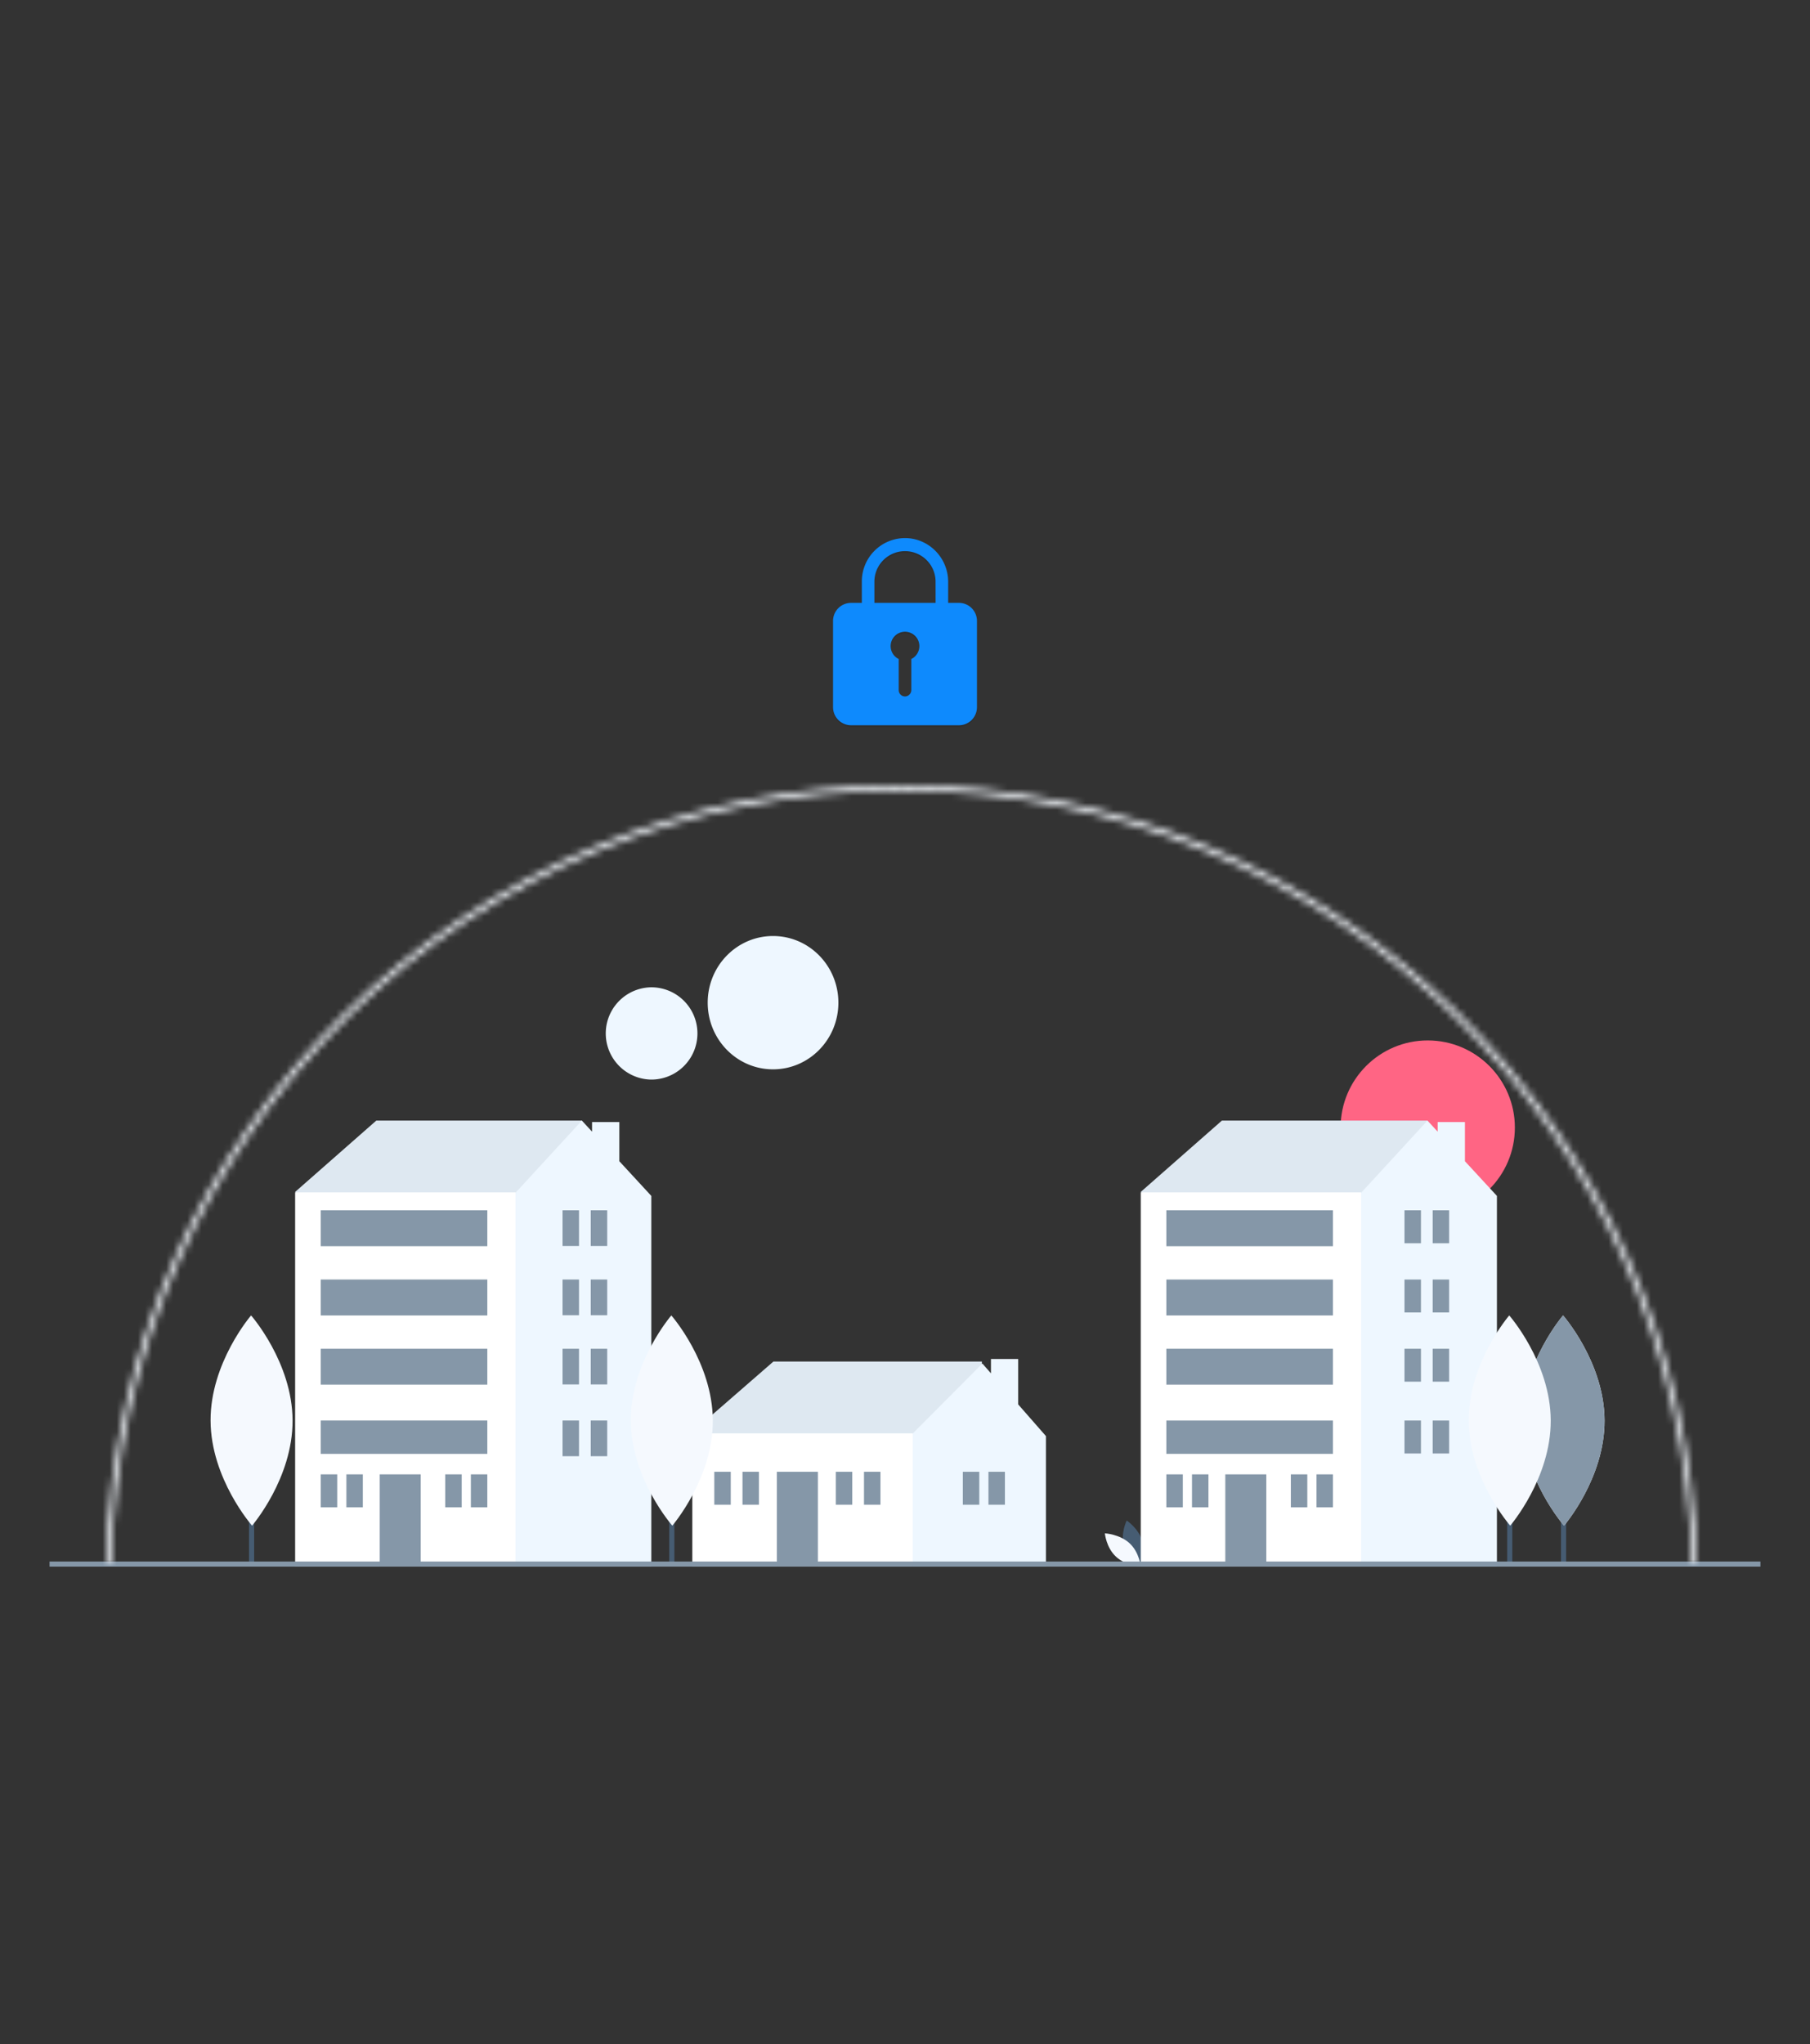 <svg width="256" height="289" viewBox="0 0 256 289" fill="none" xmlns="http://www.w3.org/2000/svg"><rect x="0" y="0" width="256" height="289" fill="#333333" stroke="none"/><path d="M201.934 171.736c6.806 0 12.323-5.517 12.323-12.322 0-6.805-5.517-12.322-12.323-12.322-6.805 0-12.322 5.517-12.322 12.322 0 6.805 5.517 12.322 12.322 12.322z" fill="#FF6584"/><path d="M221.506 197.568h-.725v23.557h.725v-23.557z" fill="#465C72"/><path d="M226.942 200.803c.038 8.206-5.73 14.886-5.73 14.886s-5.83-6.626-5.867-14.833c-.038-8.206 5.73-14.886 5.73-14.886s5.829 6.626 5.867 14.833z" fill="#F5F9FE"/><path d="M226.942 200.803c.038 8.206-5.73 14.886-5.73 14.886s-5.83-6.626-5.867-14.833c-.038-8.206 5.73-14.886 5.73-14.886s5.829 6.626 5.867 14.833z" fill="#8597A8"/><path d="M109.335 151.178c5.105 0 9.242-4.219 9.242-9.423 0-5.205-4.137-9.423-9.242-9.423-5.104 0-9.241 4.218-9.241 9.423 0 5.204 4.137 9.423 9.241 9.423zM92.12 152.627a6.523 6.523 0 100-13.047 6.524 6.524 0 000 13.047z" fill="#EEF7FF"/><path d="M158.956 218.571c.497 1.801 2.2 2.917 2.2 2.917s.896-1.805.399-3.607c-.497-1.801-2.199-2.917-2.199-2.917s-.897 1.805-.4 3.607z" fill="#465C72"/><path d="M159.771 218.187c1.401 1.301 1.572 3.301 1.572 3.301s-2.1-.11-3.502-1.411c-1.401-1.301-1.572-3.301-1.572-3.301s2.101.11 3.502 1.411z" fill="#F5F9FE"/><path d="M99.147 204.542l-1.228-2.077 11.467-9.971h29.486v2.908l-10.648 11.633-12.286 2.493-16.79-4.986z" fill="#EEF7FF"/><path opacity=".1" d="M99.147 204.542l-1.228-2.077 11.467-9.971h29.486v2.908l-10.648 11.633-12.286 2.493-16.79-4.986z" fill="#465C72"/><path d="M144.009 198.55v-6.419h-3.851v2.024l-1.212-1.383-9.806 9.846-1.634 1.64-2.043 8.205 3.677 9.025h18.794v-18.46l-3.925-4.478z" fill="#EEF7FF"/><path d="M129.087 202.642H97.919v18.846h31.168v-18.846z" fill="#fff"/><path d="M115.678 208.078h-5.799v13.41h5.799v-13.41zM105.015 212.733h2.327v-4.655h-2.327v4.655zM103.355 212.344v-4.266h-2.328v4.655h2.328v-.389zM122.201 212.733h2.327v-4.655h-2.327v4.655zM120.541 212.344v-4.266h-2.327v4.655h2.327v-.389zM139.803 212.733h2.327v-4.655h-2.327v4.655zM138.506 212.344v-4.266h-2.327v4.655h2.327v-.389z" fill="#8597A8"/><path d="M43.793 170.126l-2.05-1.614 11.48-10.086h29.112v8.876l-18.861 12.507-19.68-9.683z" fill="#EEF7FF"/><path opacity=".1" d="M43.793 170.126l-2.05-1.614 11.48-10.086h29.112v8.876l-18.861 12.507-19.68-9.683z" fill="#465C72"/><path d="M87.595 164.169v-5.538h-3.858v1.356l-1.44-1.561-9.414 10.237-3.683 2.457-5.712 41.75 8.614 8.618H92.12v-52.415l-4.525-4.904z" fill="#EEF7FF"/><path d="M72.912 168.574H41.743v52.914h31.169v-52.914z" fill="#fff"/><path d="M59.502 208.44h-5.799v13.048h5.8V208.44zM48.992 213.095h2.327v-4.655h-2.327v4.655zM47.695 212.707v-4.267h-2.328v4.655h2.328v-.388zM66.597 213.095h2.328v-4.655h-2.328v4.655zM65.3 212.707v-4.267h-2.327v4.655h2.328v-.388zM83.552 176.153h2.328v-5.042h-2.328v5.042zM81.892 175.733v-4.622h-2.327v5.042h2.327v-.42zM83.552 185.939h2.328v-5.043h-2.328v5.043zM81.892 185.519v-4.623h-2.327v5.043h2.327v-.42zM83.552 195.724h2.328v-5.042h-2.328v5.042zM81.892 195.304v-4.622h-2.327v5.042h2.327v-.42zM83.552 205.872h2.328v-5.042h-2.328v5.042zM81.892 205.452v-4.622h-2.327v5.042h2.327v-.42zM68.925 171.111H45.367v5.074h23.558v-5.074zM68.925 180.896H45.367v5.074h23.558v-5.074zM68.925 190.682H45.367v5.074h23.558v-5.074zM68.925 200.83H45.367v4.711h23.558v-4.711z" fill="#8597A8"/><path d="M163.393 170.126l-2.05-1.614 11.48-10.086h29.111v8.876l-18.861 12.507-19.68-9.683z" fill="#EEF7FF"/><path opacity=".1" d="M163.393 170.126l-2.05-1.614 11.48-10.086h29.111v8.876l-18.861 12.507-19.68-9.683z" fill="#465C72"/><path d="M207.195 164.169v-5.538h-3.858v1.356l-1.44-1.561-9.414 10.237-3.683 2.457-5.712 41.75 8.614 8.618h20.017v-52.415l-4.524-4.904z" fill="#EEF7FF"/><path d="M192.511 168.574h-31.168v52.914h31.168v-52.914z" fill="#fff"/><path d="M179.102 208.44h-5.799v13.048h5.799V208.44zM168.591 213.095h2.327v-4.655h-2.327v4.655zM167.294 212.707v-4.267h-2.327v4.655h2.327v-.388zM186.197 213.095h2.327v-4.655h-2.327v4.655zM184.9 212.707v-4.267h-2.327v4.655h2.327v-.388zM202.633 175.765h2.327v-4.654h-2.327v4.654zM200.974 175.378v-4.267h-2.327v4.654h2.327v-.387zM202.633 185.551h2.327v-4.655h-2.327v4.655zM200.974 185.163v-4.267h-2.327v4.655h2.327v-.388zM202.633 195.336h2.327v-4.654h-2.327v4.654zM200.974 194.949v-4.267h-2.327v4.654h2.327v-.387zM202.633 205.484h2.327v-4.654h-2.327v4.654zM200.974 205.097v-4.267h-2.327v4.654h2.327v-.387zM188.524 171.111h-23.557v5.074h23.557v-5.074zM188.524 180.896h-23.557v5.074h23.557v-5.074zM188.524 190.682h-23.557v5.074h23.557v-5.074zM188.524 200.83h-23.557v4.711h23.557v-4.711z" fill="#8597A8"/><path d="M35.944 197.568h-.725v23.557h.725v-23.557z" fill="#465C72"/><path d="M41.38 200.803c.038 8.206-5.73 14.886-5.73 14.886s-5.83-6.626-5.867-14.833c-.038-8.206 5.73-14.886 5.73-14.886s5.83 6.626 5.867 14.833z" fill="#F5F9FE"/><path d="M95.382 197.568h-.725v23.557h.725v-23.557z" fill="#465C72"/><path d="M100.818 200.803c.038 8.206-5.73 14.886-5.73 14.886s-5.83-6.626-5.867-14.833c-.038-8.206 5.73-14.886 5.73-14.886s5.83 6.626 5.867 14.833z" fill="#F5F9FE"/><path d="M213.894 197.568h-.725v23.557h.725v-23.557z" fill="#465C72"/><path d="M219.33 200.803c.038 8.206-5.73 14.886-5.73 14.886s-5.829-6.626-5.867-14.833c-.038-8.206 5.73-14.886 5.73-14.886s5.83 6.626 5.867 14.833z" fill="#F5F9FE"/><path opacity=".1" d="M135.635 85.458h-1.529v-2.97c0-3.351-2.672-6.138-6.024-6.188a6.125 6.125 0 00-6.189 6.106v3.052h-1.526a2.553 2.553 0 00-2.545 2.545v12.212a2.552 2.552 0 002.545 2.544h15.268a2.552 2.552 0 002.543-2.544V88.003a2.55 2.55 0 00-2.543-2.545zm-6.743 7.939v4.373a.911.911 0 01-.846.917.889.889 0 01-.862-.54.884.884 0 01-.072-.352v-4.4a2.027 2.027 0 01-1.089-2.283 2.027 2.027 0 011.979-1.575 2.03 2.03 0 011.833 2.906c-.197.415-.53.75-.943.951v.003zm3.435-7.939h-8.654v-3.052a4.326 4.326 0 018.651 0l.003 3.052z" fill="#000"/><path d="M135.635 85.233h-1.529v-2.97c0-3.352-2.673-6.138-6.024-6.189a6.123 6.123 0 00-6.189 6.106v3.053h-1.526a2.553 2.553 0 00-2.545 2.544V99.99a2.552 2.552 0 002.545 2.545h15.268a2.548 2.548 0 002.543-2.545V87.777a2.55 2.55 0 00-2.543-2.544zm-6.743 7.938v4.374a.91.91 0 01-.846.916.892.892 0 01-.934-.891v-4.4a2.027 2.027 0 01-1.089-2.283 2.03 2.03 0 112.869 2.282v.002zm3.435-7.938h-8.654V82.18a4.326 4.326 0 018.651 0l.003 3.053z" fill="#0E8AFD"/><path d="M248.991 220.763H7.009v.725H248.99v-.725z" fill="#8597A8"/><mask id="path-71-inside-1" fill="#fff"><path d="M127.5 111C66.27 111 16.463 160 15 221h.75c1.463-60.585 50.935-109.248 111.75-109.248 60.811 0 110.28 48.656 111.749 109.235H240C238.53 159.992 188.725 111 127.5 111z"/></mask><path d="M15 221l-2-.048-.049 2.048H15v-2zm.75 0v2h1.953l.047-1.952-2-.048zm223.499-.013l-1.999.048.047 1.952h1.952v-2zm.751 0v2h2.049l-.05-2.048-1.999.048zm-223 .061C18.435 161.127 67.362 113 127.5 113v-4C65.178 109 14.49 158.872 13 220.952l4 .096zm.75 0c1.437-59.506 50.027-107.296 109.75-107.296v-4c-61.907 0-112.26 49.536-113.749 111.2l4 .096zM15 223h.75v-4H15v4zm112.5-109.248c59.719 0 108.307 47.783 109.75 107.283l3.999-.097c-1.496-61.658-51.846-111.186-113.749-111.186v4zm0-.752c60.133 0 109.057 48.12 110.501 108.035l3.998-.096C240.504 158.865 189.817 109 127.5 109v4zm111.749 109.987H240v-4h-.751v4z" fill="#F5F9FE" mask="url(#path-71-inside-1)"/></svg>